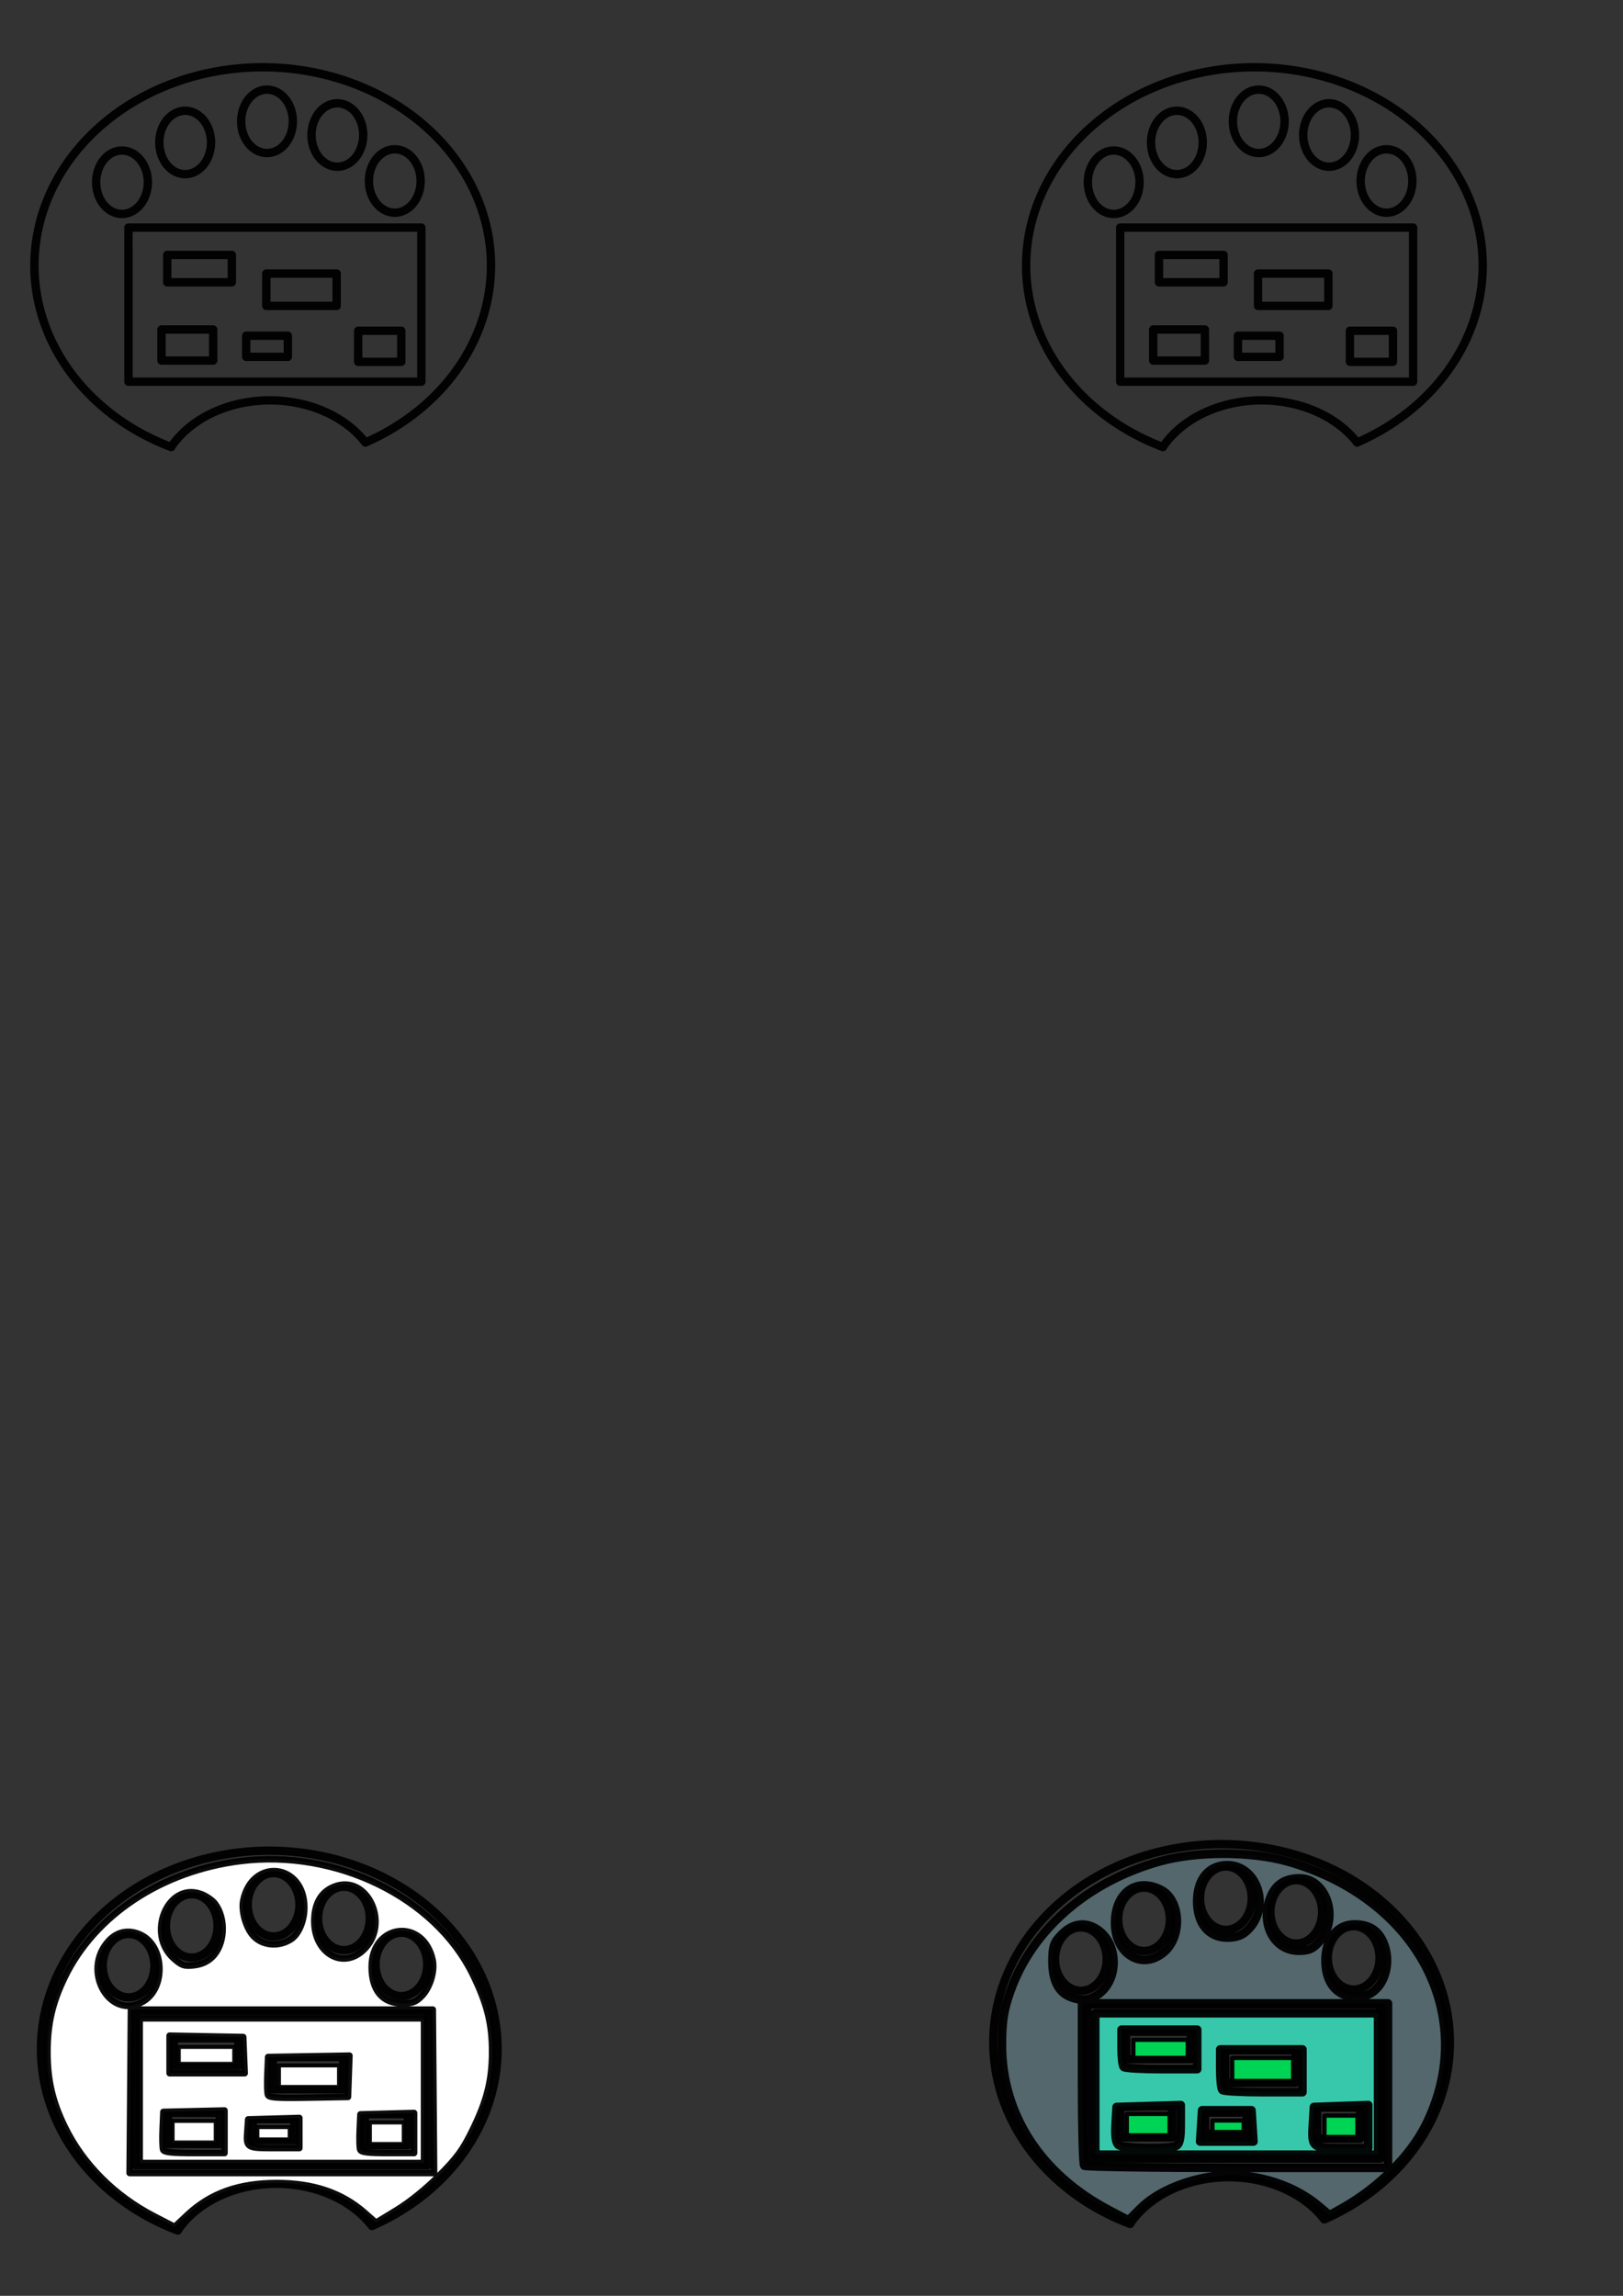 <?xml version="1.0" encoding="UTF-8" standalone="no"?>
<!-- Created with Inkscape (http://www.inkscape.org/) -->

<svg
   width="210mm"
   height="297mm"
   viewBox="0 0 210 297"
   version="1.1"
   id="svg5"
   inkscape:version="1.1.1 (3bf5ae0d25, 2021-09-20)"
   sodipodi:docname="midi clip clip widow icon.svg"
   xmlns:inkscape="http://www.inkscape.org/namespaces/inkscape"
   xmlns:sodipodi="http://sodipodi.sourceforge.net/DTD/sodipodi-0.dtd"
   xmlns="http://www.w3.org/2000/svg"
   xmlns:svg="http://www.w3.org/2000/svg">
  <rect x="0" y="0" width="210" height="297" fill="#333333" stroke="none"/>
  <sodipodi:namedview
     id="namedview7"
     pagecolor="#ffffff"
     bordercolor="#666666"
     borderopacity="1.0"
     inkscape:pageshadow="2"
     inkscape:pageopacity="0.0"
     inkscape:pagecheckerboard="0"
     inkscape:document-units="mm"
     showgrid="false"
     inkscape:zoom="1.3289991"
     inkscape:cx="328.81888"
     inkscape:cy="915.35051"
     inkscape:window-width="1680"
     inkscape:window-height="956"
     inkscape:window-x="-11"
     inkscape:window-y="-11"
     inkscape:window-maximized="1"
     inkscape:current-layer="layer1" />
  <defs
     id="defs2" />
  <g
     inkscape:label="Layer 1"
     inkscape:groupmode="layer"
     id="layer1">
    <path
       id="rect1293"
       style="fill:none;stroke:#000000;stroke-width:1.083;stroke-linecap:round;stroke-linejoin:round;stroke-miterlimit:4;stroke-dasharray:none;stroke-opacity:0.955;paint-order:stroke markers fill"
       d="m 31.857,43.431 h 5.387 v 2.733 h -5.387 z m -10.96,-0.804 h 6.688 v 4.019 h -6.688 z m 25.451,0.161 h 5.573 v 4.019 H 46.347 Z M 34.458,35.392 H 43.56 v 4.18 H 34.458 Z M 21.639,32.98 h 8.36 v 3.537 h -8.36 z m -5.016,-3.537 H 54.521 V 49.379 H 16.624 Z m 37.803,-6.029 a 3.344,4.1 0 0 1 -3.344,4.1 3.344,4.1 0 0 1 -3.344,-4.1 3.344,4.1 0 0 1 3.344,-4.1 3.344,4.1 0 0 1 3.344,4.1 z m -7.431,-5.949 a 3.344,4.1 0 0 1 -3.344,4.1 3.344,4.1 0 0 1 -3.344,-4.1 3.344,4.1 0 0 1 3.344,-4.1 3.344,4.1 0 0 1 3.344,4.1 z M 37.893,15.697 a 3.344,4.1 0 0 1 -3.344,4.1 3.344,4.1 0 0 1 -3.344,-4.1 3.344,4.1 0 0 1 3.344,-4.1 3.344,4.1 0 0 1 3.344,4.1 z m -10.589,2.733 a 3.344,4.1 0 0 1 -3.344,4.1 3.344,4.1 0 0 1 -3.344,-4.1 3.344,4.1 0 0 1 3.344,-4.1 3.344,4.1 0 0 1 3.344,4.1 z m -8.174,5.145 a 3.344,4.1 0 0 1 -3.344,4.1 3.344,4.1 0 0 1 -3.344,-4.1 3.344,4.1 0 0 1 3.344,-4.1 3.344,4.1 0 0 1 3.344,4.1 z M 33.991,8.703 A 29.537,25.644 0 0 0 4.454,34.347 29.537,25.644 0 0 0 22.153,57.837 a 14.49,11.415 0 0 1 0.219,-0.338 14.49,11.415 0 0 1 0.826,-1.002 14.49,11.415 0 0 1 0.954,-0.929 14.49,11.415 0 0 1 1.073,-0.845 14.49,11.415 0 0 1 1.179,-0.752 14.49,11.415 0 0 1 1.272,-0.651 14.49,11.415 0 0 1 1.351,-0.542 14.49,11.415 0 0 1 1.416,-0.428 14.49,11.415 0 0 1 1.465,-0.309 14.49,11.415 0 0 1 1.498,-0.187 14.49,11.415 0 0 1 1.515,-0.063 14.49,11.415 0 0 1 0.529,0.008 14.49,11.415 0 0 1 0.528,0.023 14.49,11.415 0 0 1 0.527,0.038 14.49,11.415 0 0 1 0.525,0.053 14.49,11.415 0 0 1 0.522,0.068 14.49,11.415 0 0 1 0.519,0.083 14.49,11.415 0 0 1 0.514,0.098 14.49,11.415 0 0 1 0.509,0.113 14.49,11.415 0 0 1 0.504,0.127 14.49,11.415 0 0 1 0.498,0.142 14.49,11.415 0 0 1 0.491,0.156 14.49,11.415 0 0 1 0.483,0.17 14.49,11.415 0 0 1 0.475,0.184 14.49,11.415 0 0 1 0.466,0.197 14.49,11.415 0 0 1 0.457,0.211 14.49,11.415 0 0 1 0.447,0.224 14.49,11.415 0 0 1 0.436,0.236 14.49,11.415 0 0 1 0.425,0.249 14.49,11.415 0 0 1 0.413,0.261 14.49,11.415 0 0 1 0.401,0.273 14.49,11.415 0 0 1 0.388,0.284 14.49,11.415 0 0 1 0.374,0.295 14.49,11.415 0 0 1 0.36,0.305 14.49,11.415 0 0 1 0.346,0.316 14.49,11.415 0 0 1 0.331,0.325 14.49,11.415 0 0 1 0.316,0.335 14.49,11.415 0 0 1 0.3,0.344 14.49,11.415 0 0 1 0.273,0.339 A 29.537,25.644 0 0 0 63.529,34.347 29.537,25.644 0 0 0 33.991,8.703 Z" />
    <path
       id="path1499"
       style="fill:none;stroke:#000000;stroke-width:1.083;stroke-linecap:round;stroke-linejoin:round;stroke-miterlimit:4;stroke-dasharray:none;stroke-opacity:0.955;paint-order:stroke markers fill"
       d="m 160.174,43.431 h 5.387 v 2.733 h -5.387 z m -10.96,-0.804 h 6.688 v 4.019 h -6.688 z m 25.451,0.161 h 5.573 v 4.019 h -5.573 z m -11.889,-7.396 h 9.103 v 4.18 h -9.103 z m -12.818,-2.412 h 8.36 v 3.537 h -8.36 z m -5.016,-3.537 h 37.897 v 19.936 h -37.897 z m 37.803,-6.029 a 3.344,4.1 0 0 1 -3.344,4.1 3.344,4.1 0 0 1 -3.344,-4.1 3.344,4.1 0 0 1 3.344,-4.1 3.344,4.1 0 0 1 3.344,4.1 z m -7.431,-5.949 a 3.344,4.1 0 0 1 -3.344,4.1 3.344,4.1 0 0 1 -3.344,-4.1 3.344,4.1 0 0 1 3.344,-4.1 3.344,4.1 0 0 1 3.344,4.1 z m -9.103,-1.769 a 3.344,4.1 0 0 1 -3.344,4.1 3.344,4.1 0 0 1 -3.344,-4.1 3.344,4.1 0 0 1 3.344,-4.1 3.344,4.1 0 0 1 3.344,4.1 z m -10.589,2.733 a 3.344,4.1 0 0 1 -3.344,4.1 3.344,4.1 0 0 1 -3.344,-4.1 3.344,4.1 0 0 1 3.344,-4.1 3.344,4.1 0 0 1 3.344,4.1 z m -8.174,5.145 a 3.344,4.1 0 0 1 -3.344,4.1 3.344,4.1 0 0 1 -3.344,-4.1 3.344,4.1 0 0 1 3.344,-4.1 3.344,4.1 0 0 1 3.344,4.1 z M 162.309,8.703 a 29.537,25.644 0 0 0 -29.537,25.644 29.537,25.644 0 0 0 17.699,23.49 14.49,11.415 0 0 1 0.219,-0.338 14.49,11.415 0 0 1 0.826,-1.002 14.49,11.415 0 0 1 0.954,-0.929 14.49,11.415 0 0 1 1.073,-0.845 14.49,11.415 0 0 1 1.179,-0.752 14.49,11.415 0 0 1 1.272,-0.651 14.49,11.415 0 0 1 1.351,-0.542 14.49,11.415 0 0 1 1.416,-0.428 14.49,11.415 0 0 1 1.465,-0.309 14.49,11.415 0 0 1 1.498,-0.187 14.49,11.415 0 0 1 1.515,-0.063 14.49,11.415 0 0 1 0.529,0.008 14.49,11.415 0 0 1 0.528,0.023 14.49,11.415 0 0 1 0.527,0.038 14.49,11.415 0 0 1 0.525,0.053 14.49,11.415 0 0 1 0.522,0.068 14.49,11.415 0 0 1 0.519,0.083 14.49,11.415 0 0 1 0.514,0.098 14.49,11.415 0 0 1 0.509,0.113 14.49,11.415 0 0 1 0.504,0.127 14.49,11.415 0 0 1 0.498,0.142 14.49,11.415 0 0 1 0.491,0.156 14.49,11.415 0 0 1 0.483,0.17 14.49,11.415 0 0 1 0.475,0.184 14.49,11.415 0 0 1 0.466,0.197 14.49,11.415 0 0 1 0.457,0.211 14.49,11.415 0 0 1 0.447,0.224 14.49,11.415 0 0 1 0.436,0.236 14.49,11.415 0 0 1 0.425,0.249 14.49,11.415 0 0 1 0.413,0.261 14.49,11.415 0 0 1 0.401,0.273 14.49,11.415 0 0 1 0.388,0.284 14.49,11.415 0 0 1 0.374,0.295 14.49,11.415 0 0 1 0.36,0.305 14.49,11.415 0 0 1 0.346,0.316 14.49,11.415 0 0 1 0.331,0.325 14.49,11.415 0 0 1 0.316,0.335 14.49,11.415 0 0 1 0.3,0.344 14.49,11.415 0 0 1 0.273,0.339 29.537,25.644 0 0 0 16.251,-22.9 29.537,25.644 0 0 0 -29.538,-25.644 z" />
    <path
       id="path1501"
       style="fill:none;stroke:#000000;stroke-width:1.083;stroke-linecap:round;stroke-linejoin:round;stroke-miterlimit:4;stroke-dasharray:none;stroke-opacity:0.955;paint-order:stroke markers fill"
       d="m 32.707,274.147 h 5.387 v 2.733 h -5.387 z m -10.96,-0.804 h 6.688 v 4.019 h -6.688 z m 25.451,0.161 h 5.573 v 4.019 H 47.197 Z m -11.889,-7.396 h 9.103 v 4.18 h -9.103 z m -12.818,-2.412 h 8.36 v 3.537 h -8.36 z m -5.016,-3.537 h 37.897 v 19.936 H 17.473 Z m 37.803,-6.029 a 3.344,4.1 0 0 1 -3.344,4.1 3.344,4.1 0 0 1 -3.344,-4.1 3.344,4.1 0 0 1 3.344,-4.1 3.344,4.1 0 0 1 3.344,4.1 z m -7.431,-5.949 a 3.344,4.1 0 0 1 -3.344,4.1 3.344,4.1 0 0 1 -3.344,-4.1 3.344,4.1 0 0 1 3.344,-4.1 3.344,4.1 0 0 1 3.344,4.1 z m -9.103,-1.769 a 3.344,4.1 0 0 1 -3.344,4.1 3.344,4.1 0 0 1 -3.344,-4.1 3.344,4.1 0 0 1 3.344,-4.1 3.344,4.1 0 0 1 3.344,4.1 z m -10.589,2.733 a 3.344,4.1 0 0 1 -3.344,4.1 3.344,4.1 0 0 1 -3.344,-4.1 3.344,4.1 0 0 1 3.344,-4.1 3.344,4.1 0 0 1 3.344,4.1 z m -8.174,5.145 a 3.344,4.1 0 0 1 -3.344,4.1 3.344,4.1 0 0 1 -3.344,-4.1 3.344,4.1 0 0 1 3.344,-4.1 3.344,4.1 0 0 1 3.344,4.1 z M 34.841,239.42 a 29.537,25.644 0 0 0 -29.537,25.644 29.537,25.644 0 0 0 17.699,23.49 14.49,11.415 0 0 1 0.219,-0.338 14.49,11.415 0 0 1 0.826,-1.002 14.49,11.415 0 0 1 0.954,-0.929 14.49,11.415 0 0 1 1.073,-0.845 14.49,11.415 0 0 1 1.179,-0.752 14.49,11.415 0 0 1 1.272,-0.651 14.49,11.415 0 0 1 1.351,-0.542 14.49,11.415 0 0 1 1.416,-0.428 14.49,11.415 0 0 1 1.465,-0.309 14.49,11.415 0 0 1 1.498,-0.187 14.49,11.415 0 0 1 1.515,-0.063 14.49,11.415 0 0 1 0.529,0.008 14.49,11.415 0 0 1 0.528,0.023 14.49,11.415 0 0 1 0.527,0.038 14.49,11.415 0 0 1 0.525,0.053 14.49,11.415 0 0 1 0.522,0.068 14.49,11.415 0 0 1 0.519,0.083 14.49,11.415 0 0 1 0.514,0.098 14.49,11.415 0 0 1 0.509,0.113 14.49,11.415 0 0 1 0.504,0.127 14.49,11.415 0 0 1 0.498,0.142 14.49,11.415 0 0 1 0.491,0.156 14.49,11.415 0 0 1 0.483,0.17 14.49,11.415 0 0 1 0.475,0.184 14.49,11.415 0 0 1 0.466,0.197 14.49,11.415 0 0 1 0.457,0.211 14.49,11.415 0 0 1 0.447,0.224 14.49,11.415 0 0 1 0.436,0.236 14.49,11.415 0 0 1 0.425,0.249 14.49,11.415 0 0 1 0.413,0.261 14.49,11.415 0 0 1 0.401,0.273 14.49,11.415 0 0 1 0.388,0.284 14.49,11.415 0 0 1 0.374,0.295 14.49,11.415 0 0 1 0.36,0.305 14.49,11.415 0 0 1 0.346,0.316 14.49,11.415 0 0 1 0.331,0.325 14.49,11.415 0 0 1 0.316,0.335 14.49,11.415 0 0 1 0.3,0.344 14.49,11.415 0 0 1 0.273,0.339 29.537,25.644 0 0 0 16.251,-22.9 29.537,25.644 0 0 0 -29.538,-25.644 z" />
    <g
       id="g1354">
      <path
         id="path1503"
         style="fill:none;stroke:#000000;stroke-width:1.083;stroke-linecap:round;stroke-linejoin:round;stroke-miterlimit:4;stroke-dasharray:none;stroke-opacity:0.955;paint-order:stroke markers fill"
         d="m 155.925,273.298 h 5.387 v 2.733 h -5.387 z m -10.96,-0.804 h 6.688 v 4.019 h -6.688 z m 25.451,0.161 h 5.573 v 4.019 h -5.573 z m -11.889,-7.396 h 9.103 v 4.18 h -9.103 z m -12.818,-2.412 h 8.36 v 3.537 h -8.36 z m -5.016,-3.537 h 37.897 v 19.936 h -37.897 z m 37.803,-6.029 a 3.344,4.1 0 0 1 -3.344,4.1 3.344,4.1 0 0 1 -3.344,-4.1 3.344,4.1 0 0 1 3.344,-4.1 3.344,4.1 0 0 1 3.344,4.1 z m -7.431,-5.949 a 3.344,4.1 0 0 1 -3.344,4.1 3.344,4.1 0 0 1 -3.344,-4.1 3.344,4.1 0 0 1 3.344,-4.1 3.344,4.1 0 0 1 3.344,4.1 z m -9.103,-1.769 a 3.344,4.1 0 0 1 -3.344,4.1 3.344,4.1 0 0 1 -3.344,-4.1 3.344,4.1 0 0 1 3.344,-4.1 3.344,4.1 0 0 1 3.344,4.1 z m -10.589,2.733 a 3.344,4.1 0 0 1 -3.344,4.1 3.344,4.1 0 0 1 -3.344,-4.1 3.344,4.1 0 0 1 3.344,-4.1 3.344,4.1 0 0 1 3.344,4.1 z m -8.174,5.145 a 3.344,4.1 0 0 1 -3.344,4.1 3.344,4.1 0 0 1 -3.344,-4.1 3.344,4.1 0 0 1 3.344,-4.1 3.344,4.1 0 0 1 3.344,4.1 z m 14.862,-14.872 a 29.537,25.644 0 0 0 -29.537,25.644 29.537,25.644 0 0 0 17.699,23.49 14.49,11.415 0 0 1 0.219,-0.338 14.49,11.415 0 0 1 0.826,-1.002 14.49,11.415 0 0 1 0.954,-0.929 14.49,11.415 0 0 1 1.073,-0.845 14.49,11.415 0 0 1 1.179,-0.752 14.49,11.415 0 0 1 1.272,-0.651 14.49,11.415 0 0 1 1.351,-0.542 14.49,11.415 0 0 1 1.416,-0.428 14.49,11.415 0 0 1 1.465,-0.309 14.49,11.415 0 0 1 1.498,-0.187 14.49,11.415 0 0 1 1.515,-0.063 14.49,11.415 0 0 1 0.529,0.008 14.49,11.415 0 0 1 0.528,0.023 14.49,11.415 0 0 1 0.527,0.038 14.49,11.415 0 0 1 0.525,0.053 14.49,11.415 0 0 1 0.522,0.068 14.49,11.415 0 0 1 0.519,0.083 14.49,11.415 0 0 1 0.514,0.098 14.49,11.415 0 0 1 0.509,0.113 14.49,11.415 0 0 1 0.504,0.127 14.49,11.415 0 0 1 0.498,0.142 14.49,11.415 0 0 1 0.491,0.156 14.49,11.415 0 0 1 0.483,0.17 14.49,11.415 0 0 1 0.475,0.184 14.49,11.415 0 0 1 0.466,0.197 14.49,11.415 0 0 1 0.457,0.211 14.49,11.415 0 0 1 0.447,0.224 14.49,11.415 0 0 1 0.436,0.236 14.49,11.415 0 0 1 0.425,0.249 14.49,11.415 0 0 1 0.413,0.261 14.49,11.415 0 0 1 0.401,0.273 14.49,11.415 0 0 1 0.388,0.284 14.49,11.415 0 0 1 0.374,0.295 14.49,11.415 0 0 1 0.36,0.305 14.49,11.415 0 0 1 0.346,0.316 14.49,11.415 0 0 1 0.331,0.325 14.49,11.415 0 0 1 0.316,0.335 14.49,11.415 0 0 1 0.3,0.344 14.49,11.415 0 0 1 0.273,0.339 29.537,25.644 0 0 0 16.251,-22.9 29.537,25.644 0 0 0 -29.538,-25.644 z" />
      <path
         style="fill:#53676c;stroke:#000000;stroke-width:4.2;stroke-linecap:round;stroke-linejoin:round;stroke-opacity:0.955;paint-order:stroke markers fill"
         d="m 541.679,1079.002 c -33.54,-17.625 -52.557,-46.954 -52.483,-80.939 0.025,-11.376 0.908,-16.92 4.151,-26.041 10.655,-29.97 37.587,-53.383 72.821,-63.306 17.891,-5.039 44.557,-5.039 62.448,0 63.571,17.903 93.947,75.828 67.489,128.699 -7.511,15.009 -22.97,30.45 -40.292,40.245 l -6.617,3.742 -5.254,-4.421 c -14.012,-11.791 -34.895,-17.359 -53.525,-14.271 -13.665,2.264 -26.248,8.028 -33.621,15.402 l -5.792,5.792 z m 136.008,-60.866 v -40.147 h -74.674 -74.674 v 39.077 c 0,21.492 0.482,39.559 1.071,40.147 0.589,0.589 34.192,1.071 74.674,1.071 h 73.603 z M 536.916,973.085 c 9.088,-7.149 9.047,-23.223 -0.078,-30.401 -5.96,-4.688 -12.647,-4.154 -18.258,1.457 -4.019,4.019 -4.694,5.93 -4.694,13.293 0,9.301 2.84,15.031 8.603,17.356 5.673,2.289 9.999,1.778 14.427,-1.706 z m 135.117,-2.143 c 4.839,-4.839 6.533,-13.527 4.084,-20.946 -2.365,-7.165 -7.08,-10.548 -14.704,-10.548 -8.556,0 -14.238,7.05 -14.238,17.665 0,10.854 5.655,17.665 14.669,17.665 4.557,0 7.438,-1.085 10.189,-3.835 z M 568.309,953.001 c 9.031,-7.599 8.204,-25.434 -1.41,-30.406 -12.074,-6.244 -22.583,1.422 -22.444,16.371 0.142,15.231 13.26,22.949 23.854,14.035 z m 76.315,-5.647 c 9.376,-11.142 2.991,-30.389 -10.081,-30.389 -7.623,0 -12.339,3.383 -14.704,10.548 -4.195,12.711 2.757,24.782 14.273,24.782 5.124,0 7.159,-0.957 10.511,-4.941 z m -35.22,-5.318 c 11.145,-11.145 4.562,-31.494 -10.189,-31.494 -9.013,0 -14.669,6.81 -14.669,17.665 0,10.854 5.655,17.665 14.669,17.665 4.557,0 7.438,-1.085 10.189,-3.835 z"
         id="path880"
         transform="scale(0.265)" />
      <path
         style="fill:#37c8ab;stroke:#000000;stroke-width:4.2;stroke-linecap:round;stroke-linejoin:round;stroke-opacity:0.955;paint-order:stroke markers fill"
         d="m 534.763,1017.334 v -34.527 h 69.053 69.053 v 34.527 34.527 H 603.816 534.763 Z m 39.213,30.34 c 1.921,-0.737 2.54,-3.295 2.54,-10.496 v -9.522 l -15.657,0.46 -15.657,0.46 -0.494,8.68 c -0.333,5.857 0.189,9.114 1.606,10.012 2.427,1.539 23.889,1.854 27.663,0.406 z m 94.076,-9.528 v -10.503 l -13.249,0.466 -13.249,0.466 -0.498,7.825 c -0.766,12.041 -0.527,12.248 14.097,12.248 h 12.898 z m -56.52,-0.337 -0.489,-7.628 h -12.044 -12.044 l -0.489,7.628 -0.489,7.628 h 13.023 13.023 z m 24.402,-26.899 v -10.438 h -20.074 -20.074 v 9.368 c 0,5.152 0.482,9.85 1.071,10.438 0.589,0.589 9.622,1.071 20.074,1.071 h 19.003 z m -51.389,-10.438 v -9.635 h -18.468 -18.468 v 8.565 c 0,4.711 0.482,9.047 1.071,9.635 0.589,0.589 8.899,1.071 18.468,1.071 h 17.397 z"
         id="path956"
         transform="scale(0.265)" />
      <path
         style="fill:#00d455;stroke:#000000;stroke-width:2.104;stroke-linecap:round;stroke-linejoin:round;stroke-opacity:0.955;paint-order:stroke markers fill"
         d="m 601.645,1010.25 v -5.63 h 14.88 14.88 v 5.63 5.63 h -14.88 -14.88 z"
         id="path1032"
         transform="scale(0.265)" />
      <path
         style="fill:#00d455;stroke:#000000;stroke-width:2.104;stroke-linecap:round;stroke-linejoin:round;stroke-opacity:0.955;paint-order:stroke markers fill"
         d="m 553.385,1000.195 v -4.424 h 13.272 13.272 v 4.424 4.424 h -13.272 -13.272 z"
         id="path1110"
         transform="scale(0.265)" />
      <path
         style="fill:#00d455;stroke:#000000;stroke-width:2.104;stroke-linecap:round;stroke-linejoin:round;stroke-opacity:0.955;paint-order:stroke markers fill"
         d="m 646.688,1037.999 v -5.228 h 8.043 8.043 v 5.228 5.228 h -8.043 -8.043 z"
         id="path1149"
         transform="scale(0.265)" />
      <path
         style="fill:#00d455;stroke:#000000;stroke-width:2.104;stroke-linecap:round;stroke-linejoin:round;stroke-opacity:0.955;paint-order:stroke markers fill"
         d="m 591.993,1037.999 v -2.815 h 7.641 7.641 v 2.815 2.815 h -7.641 -7.641 z"
         id="path1188"
         transform="scale(0.265)" />
      <path
         style="fill:#00d455;stroke:#000000;stroke-width:2.104;stroke-linecap:round;stroke-linejoin:round;stroke-opacity:0.955;paint-order:stroke markers fill"
         d="m 550.168,1037.195 v -5.228 h 10.456 10.456 v 5.228 5.228 h -10.456 -10.456 z"
         id="path1227"
         transform="scale(0.265)" />
    </g>
    <path
       style="fill:#ffffff;stroke:#000000;stroke-width:3.185;stroke-linecap:round;stroke-linejoin:round;stroke-opacity:0.955;paint-order:stroke markers fill"
       d="m 75.127,1081.866 c -19.18,-9.93 -34.616,-25.402 -43.481,-43.585 -6.073,-12.456 -8.469,-22.794 -8.469,-36.538 0,-13.723 2.392,-24.062 8.452,-36.538 14.733,-30.331 47.296,-51.857 85.742,-56.681 46.768,-5.867 94.939,17.614 113.443,55.3 7.033,14.323 9.495,24.19 9.462,37.918 -0.034,13.892 -2.531,23.805 -9.65,38.297 -4.668,9.504 -7.473,13.333 -16.136,22.035 -6.438,6.466 -14.432,12.938 -20.708,16.765 l -10.221,6.233 -5.464,-4.81 c -11.152,-9.817 -25.11,-14.55 -42.906,-14.55 -18.553,0 -32.386,4.933 -43.751,15.603 l -6.175,5.798 z M 211.631,1020.925 211.31,981.038 H 137.625 63.941 l -0.321,39.887 -0.321,39.887 h 74.327 74.327 z M 70.128,976.915 c 10.926,-6.663 10.066,-26.932 -1.373,-32.36 -5.675,-2.693 -11.27,-1.717 -15.485,2.701 -13.887,14.557 0.401,39.694 16.858,29.659 z m 135.696,-2.383 c 4.074,-4.074 6.577,-12.213 5.429,-17.65 -4.391,-20.783 -29.782,-17.96 -29.782,3.311 0,11.467 5.296,17.8 14.887,17.8 4.975,0 6.6,-0.594 9.467,-3.461 z M 103.553,955.433 c 6.247,-5.985 6.957,-18.637 1.463,-26.063 -1.277,-1.726 -4.465,-3.893 -7.084,-4.814 -16.194,-5.698 -26.62,19.644 -13.001,31.602 3.85,3.381 5.013,3.766 9.748,3.233 3.645,-0.411 6.502,-1.685 8.874,-3.958 z m 73.738,-3.321 c 13.751,-12.628 2.011,-37.813 -14.426,-30.945 -6.23,2.603 -9.397,8.248 -9.402,16.759 -0.01,15.451 13.616,23.564 23.828,14.186 z m -35.203,-5.44 c 3.773,-2.442 6.499,-8.947 6.499,-15.509 0,-21.445 -25.361,-24.435 -29.782,-3.511 -1.01,4.779 0.962,12.448 4.287,16.674 4.265,5.422 12.645,6.457 18.997,2.346 z"
       id="path1411"
       transform="scale(0.265)" />
    <path
       style="fill:#ffffff;stroke:#000000;stroke-width:3.185;stroke-linecap:round;stroke-linejoin:round;stroke-opacity:0.955;paint-order:stroke markers fill"
       d="m 68.204,1020.621 v -35.32 h 69.422 69.422 v 35.32 35.32 H 137.625 68.204 Z m 41.409,20.058 v -10.39 l -14.92,0.342 -14.92,0.342 -0.364,8.405 c -0.2,4.623 -0.081,9.144 0.266,10.048 0.481,1.253 4.11,1.643 15.284,1.643 H 109.613 Z m 92.562,0.605 v -9.785 l -13.093,0.346 -13.093,0.346 -0.367,7.788 c -0.202,4.284 -0.082,8.531 0.266,9.439 0.478,1.244 3.791,1.651 13.46,1.651 h 12.826 z m -56.025,0 v -7.35 l -12.484,0.347 -12.484,0.347 -0.381,5.316 c -0.62,8.645 -0.551,8.691 13.131,8.691 h 12.217 z m 24.104,-27.695 0.354,-10.078 -19.841,0.335 -19.841,0.335 -0.364,8.405 c -0.2,4.622 -0.075,9.158 0.278,10.079 0.515,1.343 4.447,1.608 19.851,1.339 l 19.209,-0.336 z m -51.149,-10.322 -0.358,-8.83 -17.964,-0.337 -17.964,-0.337 v 9.167 9.167 h 18.322 18.322 z"
       id="path1450"
       transform="scale(0.265)" />
    <path
       style="fill:#ffffff;stroke:#000000;stroke-width:1.968;stroke-linecap:round;stroke-linejoin:round;stroke-opacity:0.955;paint-order:stroke markers fill"
       d="m 87.284,1003.387 v -4.138 h 13.544 13.544 v 4.138 4.138 H 100.828 87.284 Z"
       id="path1489"
       transform="scale(0.265)" />
    <path
       style="fill:#ffffff;stroke:#000000;stroke-width:1.968;stroke-linecap:round;stroke-linejoin:round;stroke-opacity:0.955;paint-order:stroke markers fill"
       d="m 84.274,1040.633 v -5.267 h 10.534 10.534 v 5.267 5.267 H 94.808 84.274 Z"
       id="path1528"
       transform="scale(0.265)" />
    <path
       style="fill:#ffffff;stroke:#000000;stroke-width:1.968;stroke-linecap:round;stroke-linejoin:round;stroke-opacity:0.955;paint-order:stroke markers fill"
       d="m 136.193,1013.545 v -5.267 h 14.673 14.673 v 5.267 5.267 h -14.673 -14.673 z"
       id="path1567"
       transform="scale(0.265)" />
    <path
       style="fill:#ffffff;stroke:#000000;stroke-width:1.968;stroke-linecap:round;stroke-linejoin:round;stroke-opacity:0.955;paint-order:stroke markers fill"
       d="m 180.587,1041.385 v -5.267 h 8.277 8.277 v 5.267 5.267 h -8.277 -8.277 z"
       id="path1606"
       transform="scale(0.265)" />
    <path
       style="fill:#ffffff;stroke:#000000;stroke-width:1.968;stroke-linecap:round;stroke-linejoin:round;stroke-opacity:0.955;paint-order:stroke markers fill"
       d="m 125.658,1041.385 v -3.01 h 7.901 7.901 v 3.01 3.01 h -7.901 -7.901 z"
       id="path1645"
       transform="scale(0.265)" />
  </g>
</svg>
